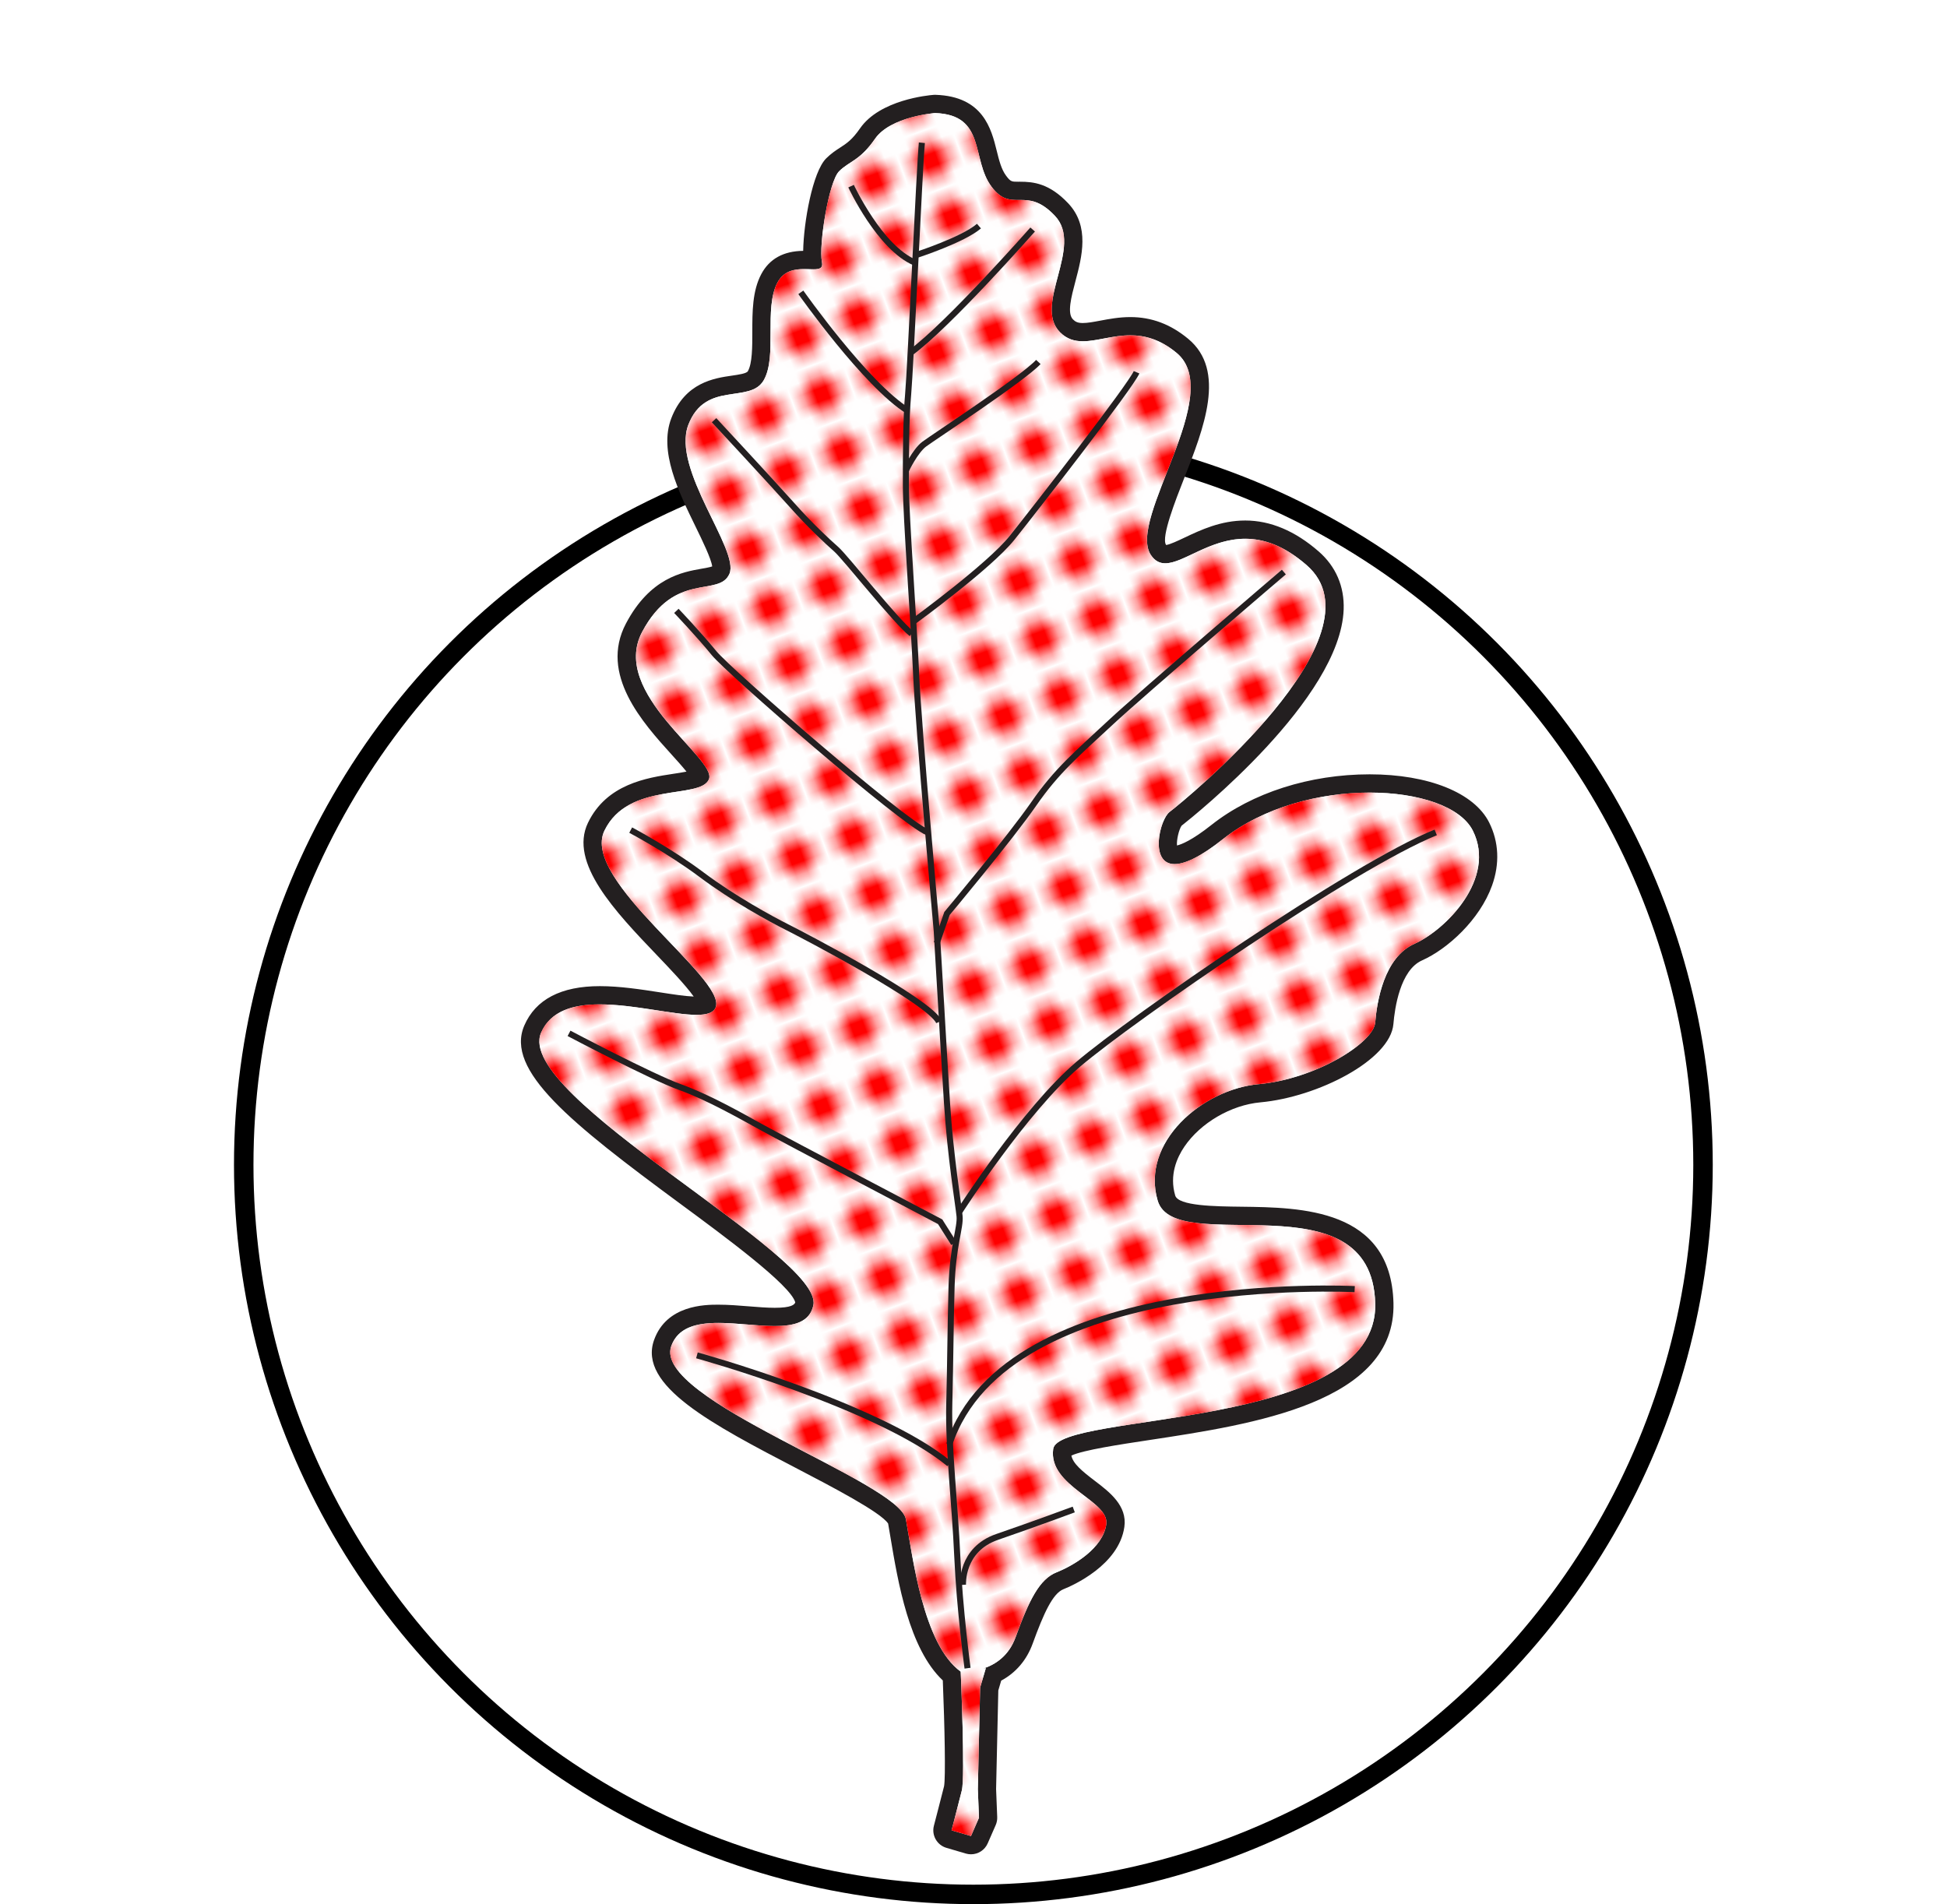 <?xml version="1.0" encoding="UTF-8" standalone="no"?>
<svg
   xmlns:dc="http://purl.org/dc/elements/1.1/"
   xmlns:cc="http://creativecommons.org/ns#"
   xmlns:rdf="http://www.w3.org/1999/02/22-rdf-syntax-ns#"
   xmlns:svg="http://www.w3.org/2000/svg"
   xmlns="http://www.w3.org/2000/svg"
   version="1.1"
   id="svg10845"
   height="195.603"
   width="200">
  <defs
     id="defs4809">
    <pattern
       id="polka"
       patternTransform="rotate(20)"
       height="5"
       width="5"
       patternUnits="userSpaceOnUse">
      <rect
         y="0"
         x="0"
         height="5"
         width="5"
         style="fill:#ffffff"
         id="rect10288" />
      <circle
         cx="2"
         style="fill:#ff0000"
         cy="2"
         r="1.5"
         id="polka__inner" />
    </pattern>
  </defs>
  <g
     style="display:inline"
     transform="translate(-282.081,-278.411)"
     id="layer1">
    <ellipse
       style="color:#000000;display:inline;overflow:visible;visibility:visible;opacity:1;fill:none;fill-opacity:1;fill-rule:nonzero;stroke:#000000;stroke-width:2;stroke-miterlimit:4;stroke-dasharray:none;stroke-opacity:1;marker:none;enable-background:accumulate"
       id="path6022"
       cx="382.068"
       cy="398.076"
       rx="74.951"
       ry="74.95" />
    <g
       transform="translate(-0.013,7.0507814e-6)"
       id="g26520">
      <g
         transform="matrix(1.25,0,0,-1.25,381.835,467.968)"
         id="g7333">
        <path
           d="M 0,0 C -0.07,0 -0.142,0.01 -0.212,0.03 L -1.807,0.5 c -0.389,0.114 -0.616,0.517 -0.514,0.909 0,0 0.562,2.154 0.843,3.277 0.17,0.681 0.046,5.672 -0.102,9.202 -2.76,2.342 -3.719,8.083 -4.299,11.558 -0.076,0.449 -0.143,0.857 -0.208,1.211 -0.173,0.951 -4.575,3.246 -7.789,4.921 -6.466,3.369 -12.573,6.553 -11.464,9.681 0.768,2.162 2.983,2.412 4.583,2.412 0.798,0 1.635,-0.068 2.444,-0.134 0.779,-0.062 1.516,-0.122 2.188,-0.122 2.038,0 2.329,0.579 2.441,1.123 0.285,1.378 -5.508,5.647 -9.738,8.764 -7.233,5.33 -14.066,10.365 -12.597,13.762 0.811,1.874 2.617,2.786 5.522,2.786 1.589,0 3.307,-0.266 4.822,-0.501 1.195,-0.185 2.323,-0.36 3.126,-0.36 0.728,0 0.872,0.144 0.874,0.146 0.132,0.636 -2.117,2.988 -3.605,4.544 -3.226,3.373 -6.883,7.195 -5.518,10.023 1.369,2.835 4.314,3.282 6.464,3.609 0.793,0.12 1.992,0.302 2.105,0.576 -0.046,0.29 -1.063,1.413 -1.805,2.234 -2.238,2.472 -5.621,6.209 -3.655,9.933 1.813,3.434 4.148,3.844 5.692,4.115 0.939,0.165 1.309,0.261 1.46,0.616 0.228,0.53 -0.717,2.466 -1.407,3.88 -1.36,2.787 -2.902,5.946 -1.981,8.339 0.974,2.535 2.945,2.82 4.383,3.028 1.002,0.144 1.582,0.25 1.859,0.736 0.464,0.812 0.464,2.222 0.464,3.586 0,1.571 0,3.196 0.652,4.417 0.72,1.352 1.965,1.508 2.84,1.508 0.158,0 0.313,-0.005 0.458,-0.01 0.087,-0.003 0.17,-0.006 0.249,-0.007 -0.144,1.827 0.587,6.772 1.651,7.836 0.353,0.353 0.699,0.577 1.033,0.794 0.541,0.351 1.1,0.713 1.837,1.777 1.429,2.064 5.075,2.401 5.485,2.433 3.429,-0.11 3.966,-2.275 4.398,-4.014 0.215,-0.869 0.419,-1.689 0.905,-2.338 0.593,-0.79 0.972,-0.79 1.599,-0.79 l 0.143,0 c 0.992,0 2.072,-0.119 3.411,-1.537 1.505,-1.593 0.928,-3.773 0.418,-5.696 -0.505,-1.904 -0.757,-3.114 -0.01,-3.86 0.364,-0.364 0.765,-0.519 1.341,-0.519 0.465,0 1.003,0.101 1.573,0.208 0.697,0.131 1.487,0.28 2.332,0.28 1.566,0 2.963,-0.527 4.273,-1.611 2.737,-2.265 0.978,-6.734 -0.575,-10.677 -0.949,-2.41 -2.024,-5.143 -1.39,-6.094 0.218,-0.327 0.398,-0.354 0.563,-0.354 0.459,0 1.17,0.336 1.923,0.692 1.247,0.591 2.8,1.326 4.648,1.326 1.911,0 3.724,-0.772 5.544,-2.36 1.252,-1.093 1.856,-2.499 1.794,-4.181 -0.267,-7.195 -12.97,-17.157 -13.098,-17.253 -0.287,-0.242 -0.81,-1.798 -0.508,-2.623 0.087,-0.24 0.204,-0.321 0.465,-0.321 0.417,0 1.425,0.245 3.491,1.88 3.209,2.541 7.778,3.998 12.535,3.998 4.552,0 8.058,-1.359 9.152,-3.547 0.704,-1.407 0.773,-2.995 0.201,-4.592 C 41.178,76.511 38.713,74.268 36.761,73.4 34.677,72.474 34.116,69.336 33.966,67.548 33.773,65.234 28.409,62.224 23.715,61.797 21.1,61.559 18.368,59.966 16.918,57.833 16.21,56.791 15.487,55.14 16.062,53.184 c 0.41,-1.393 3.202,-1.426 6.159,-1.462 4.878,-0.06 11.56,-0.141 11.747,-7.176 C 34.17,37.006 22.815,35.289 14.524,34.035 11.567,33.588 7.886,33.03 7.482,32.404 7.336,31.265 8.322,30.412 9.732,29.338 10.872,28.471 12.05,27.573 11.863,26.262 11.471,23.522 8.007,22.007 7.316,21.731 6.169,21.271 5.394,19.651 4.365,16.822 3.902,15.55 3.041,14.602 1.855,14.047 L 1.498,12.833 1.313,4.581 1.406,2.282 C 1.411,2.169 1.389,2.056 1.344,1.951 L 0.687,0.449 C 0.565,0.171 0.292,0 0,0"
           id="path7335"
           style="fill:#ffffff;fill-opacity:1;fill-rule:nonzero;stroke:none" />
      </g>
      <g
         transform="matrix(1.25,0,0,-1.25,378.14,288.151)"
         id="g7337">
        <path
           d="M 0,0 C -0.038,0 -0.077,-0.001 -0.115,-0.004 -0.562,-0.039 -4.533,-0.408 -6.16,-2.758 -6.812,-3.7 -7.264,-3.993 -7.788,-4.333 c -0.35,-0.226 -0.746,-0.483 -1.155,-0.892 -1.119,-1.119 -1.851,-5.254 -1.891,-7.6 -1.617,-0.016 -2.774,-0.656 -3.439,-1.904 -0.74,-1.387 -0.74,-3.107 -0.74,-4.77 0,-1.208 0,-2.576 -0.365,-3.215 -0.109,-0.191 -0.75,-0.284 -1.315,-0.366 -1.438,-0.208 -3.844,-0.555 -4.976,-3.499 -1.038,-2.699 0.58,-6.014 2.007,-8.939 0.515,-1.055 1.274,-2.609 1.352,-3.241 -0.191,-0.069 -0.57,-0.135 -0.86,-0.186 -1.587,-0.279 -4.242,-0.745 -6.226,-4.505 -2.211,-4.188 1.383,-8.158 3.762,-10.786 0.391,-0.432 0.872,-0.964 1.211,-1.387 -0.334,-0.067 -0.734,-0.128 -1.067,-0.178 -2.185,-0.332 -5.487,-0.834 -7.027,-4.025 -1.591,-3.296 2.256,-7.318 5.651,-10.868 0.995,-1.04 2.381,-2.489 3.036,-3.415 -0.732,0.029 -1.727,0.183 -2.775,0.346 -1.542,0.239 -3.29,0.509 -4.936,0.509 -3.191,0.001 -5.281,-1.089 -6.21,-3.238 -1.591,-3.679 3.79,-7.994 12.841,-14.664 3.609,-2.66 9.04,-6.662 9.427,-8.088 -0.064,-0.182 -0.309,-0.445 -1.686,-0.445 -0.642,0 -1.364,0.058 -2.128,0.12 -0.824,0.067 -1.675,0.136 -2.503,0.136 l -0.017,0 c -1.07,0 -4.246,-0.015 -5.273,-2.911 -1.328,-3.743 4.766,-6.919 11.823,-10.596 2.725,-1.421 6.823,-3.556 7.415,-4.483 0.059,-0.328 0.121,-0.7 0.188,-1.105 0.618,-3.701 1.532,-9.173 4.305,-11.786 0.156,-3.844 0.236,-7.993 0.104,-8.694 -0.275,-1.099 -0.836,-3.247 -0.836,-3.247 -0.204,-0.784 0.251,-1.589 1.029,-1.818 l 1.595,-0.469 c 0.141,-0.041 0.283,-0.061 0.423,-0.061 0.583,0 1.13,0.341 1.374,0.899 l 0.657,1.501 c 0.091,0.208 0.134,0.434 0.125,0.661 l -0.092,2.3 0.182,8.106 0.237,0.805 c 1.209,0.652 2.094,1.689 2.587,3.043 0.908,2.499 1.648,4.118 2.525,4.469 0.758,0.303 4.56,1.975 5.01,5.122 0.25,1.747 -1.229,2.874 -2.418,3.779 -1.065,0.811 -1.81,1.426 -1.935,2.085 0.989,0.457 3.957,0.906 6.385,1.273 8.567,1.296 20.3,3.07 20.082,11.273 -0.207,7.755 -7.598,7.845 -12.489,7.905 -2.192,0.026 -5.195,0.063 -5.448,0.924 -0.493,1.674 0.139,3.108 0.756,4.015 1.331,1.958 3.841,3.42 6.245,3.639 4.715,0.429 10.685,3.483 10.931,6.437 0.109,1.306 0.556,4.43 2.352,5.228 2.097,0.932 4.747,3.344 5.753,6.151 0.644,1.794 0.563,3.586 -0.235,5.181 -1.222,2.443 -4.985,3.961 -9.822,3.961 -4.924,0 -9.662,-1.516 -13.001,-4.159 -1.61,-1.275 -2.474,-1.604 -2.832,-1.689 -0.042,0.463 0.159,1.309 0.376,1.624 1.081,0.848 13.049,10.421 13.321,17.767 0.069,1.891 -0.64,3.542 -2.051,4.773 -1.935,1.688 -3.966,2.544 -6.037,2.544 -2.017,0 -3.654,-0.775 -4.969,-1.397 -0.541,-0.257 -1.206,-0.571 -1.531,-0.616 -0.003,0.005 -0.007,0.01 -0.01,0.015 -0.417,0.626 0.807,3.734 1.464,5.404 1.646,4.18 3.511,8.918 0.355,11.529 -1.449,1.2 -3.004,1.784 -4.751,1.784 -0.915,0 -1.741,-0.156 -2.47,-0.293 -0.535,-0.101 -1.04,-0.196 -1.435,-0.196 -0.427,0 -0.621,0.11 -0.811,0.3 -0.495,0.495 -0.139,1.838 0.205,3.137 0.532,2.008 1.194,4.507 -0.597,6.404 -1.545,1.635 -2.853,1.772 -3.959,1.772 l -0.071,0 -0.068,-0.001 c -0.548,0 -0.633,0 -1.001,0.491 C 5.45,-6.126 5.264,-5.377 5.068,-4.585 4.627,-2.811 3.962,-0.131 0.05,-0.001 0.033,0 0.017,0 0,0 m 0,-1.5 c 4.223,-0.141 2.956,-3.8 4.645,-6.053 0.795,-1.059 1.465,-1.091 2.201,-1.091 0.046,0 0.093,10e-4 0.139,10e-4 0.792,0 1.672,-0.036 2.868,-1.302 2.393,-2.534 -1.83,-7.32 0.423,-9.572 0.563,-0.563 1.187,-0.739 1.871,-0.739 1.14,0 2.445,0.489 3.905,0.489 1.168,0 2.435,-0.313 3.795,-1.439 4.082,-3.378 -4.082,-13.654 -2.111,-16.61 0.332,-0.498 0.727,-0.688 1.188,-0.688 1.498,0 3.681,2.018 6.57,2.018 1.494,0 3.176,-0.539 5.051,-2.174 6.615,-5.771 -10.135,-19.425 -11.261,-20.269 -0.812,-0.61 -1.698,-4.294 0.407,-4.294 0.813,0 2.073,0.55 3.957,2.041 3.378,2.675 8.023,3.836 12.07,3.836 4.046,0 7.495,-1.161 8.48,-3.132 1.971,-3.941 -2.252,-8.164 -4.785,-9.29 -2.534,-1.126 -3.097,-4.786 -3.238,-6.475 -0.141,-1.689 -4.926,-4.645 -9.571,-5.067 -4.645,-0.422 -9.713,-4.786 -8.305,-9.572 1.407,-4.785 17.595,2.112 17.876,-8.445 0.282,-10.557 -26.04,-8.868 -26.462,-11.965 -0.423,-3.096 4.645,-4.222 4.363,-6.193 -0.281,-1.971 -2.674,-3.378 -4.082,-3.941 -1.408,-0.563 -2.252,-2.252 -3.378,-5.349 -0.561,-1.541 -1.679,-2.245 -2.661,-2.564 l 0.221,0.03 -0.469,-1.595 -0.188,-8.352 0.094,-2.346 -0.657,-1.501 -1.595,0.469 c 0,0 0.563,2.158 0.844,3.285 0.282,1.126 -0.093,9.759 -0.093,9.759 -3.097,2.252 -3.942,9.431 -4.505,12.527 -0.563,3.097 -20.832,9.853 -19.284,14.217 0.553,1.556 2.089,1.913 3.877,1.913 1.513,0 3.205,-0.256 4.631,-0.256 1.613,0 2.887,0.327 3.175,1.721 0.845,4.082 -24.632,17.173 -22.38,22.381 0.787,1.82 2.674,2.334 4.833,2.333 2.795,0 6.045,-0.86 7.948,-0.86 0.833,0 1.409,0.165 1.576,0.638 0.845,2.393 -11.12,10.416 -9.149,14.498 1.97,4.082 7.882,2.534 8.586,4.223 0.704,1.689 -8.164,7.038 -5.49,12.105 2.675,5.068 6.335,2.815 7.179,4.786 0.845,1.971 -4.786,8.586 -3.378,12.246 1.408,3.66 5.067,1.689 6.193,3.66 1.126,1.97 0,5.912 1.126,8.023 0.522,0.979 1.407,1.111 2.178,1.11 0.285,0 0.554,-0.017 0.783,-0.017 0.491,0 0.802,0.082 0.699,0.596 -0.281,1.408 0.563,6.616 1.408,7.46 0.844,0.845 1.689,0.845 2.956,2.675 C -3.66,-1.781 0,-1.5 0,-1.5"
           id="path7339"
           style="fill:#231f20;fill-opacity:1;fill-rule:nonzero;stroke:none" />
      </g>
      <g
         transform="matrix(1.25,0,0,-1.25,433.388,363.748)"
         id="g7341">
        <path
           d="m 0,0 c -1.971,3.941 -13.794,4.645 -20.551,-0.704 -6.756,-5.349 -5.489,1.408 -4.363,2.252 1.126,0.845 17.876,14.498 11.26,20.27 -6.615,5.771 -10.838,-2.112 -12.809,0.844 -1.97,2.956 6.194,13.231 2.112,16.61 -4.082,3.378 -7.32,-0.563 -9.572,1.689 -2.252,2.252 1.971,7.038 -0.422,9.571 -2.393,2.534 -3.519,0.141 -5.208,2.393 -1.689,2.252 -0.422,5.912 -4.645,6.053 0,0 -3.66,-0.282 -4.927,-2.112 -1.266,-1.829 -2.111,-1.829 -2.956,-2.674 -0.844,-0.844 -1.689,-6.053 -1.407,-7.46 0.281,-1.408 -2.534,0.422 -3.66,-1.689 -1.126,-2.112 0,-6.053 -1.126,-8.023 -1.126,-1.971 -4.786,0 -6.193,-3.66 -1.408,-3.66 4.222,-10.276 3.378,-12.246 -0.845,-1.971 -4.504,0.281 -7.179,-4.786 -2.674,-5.067 6.194,-10.416 5.49,-12.105 -0.704,-1.689 -6.616,-0.141 -8.587,-4.223 -1.97,-4.082 9.994,-12.105 9.15,-14.498 -0.845,-2.393 -12.105,3.096 -14.358,-2.111 -2.252,-5.209 23.225,-18.299 22.381,-22.381 -0.845,-4.082 -10.135,0.985 -11.683,-3.378 -1.548,-4.364 18.721,-11.12 19.284,-14.217 0.563,-3.097 1.407,-10.275 4.504,-12.528 0,0 0.376,-8.633 0.094,-9.759 -0.281,-1.126 -0.844,-3.284 -0.844,-3.284 l 1.595,-0.469 0.657,1.501 -0.094,2.346 0.187,8.352 0.47,1.595 -0.221,-0.03 c 0.982,0.319 2.1,1.022 2.661,2.564 1.126,3.096 1.97,4.786 3.378,5.348 1.407,0.564 3.8,1.971 4.082,3.942 0.281,1.97 -4.786,3.097 -4.364,6.193 0.423,3.097 26.744,1.408 26.463,11.965 -0.282,10.557 -16.469,3.659 -17.877,8.445 -1.407,4.786 3.66,9.149 8.305,9.572 4.645,0.422 9.431,3.378 9.572,5.067 0.141,1.689 0.704,5.349 3.237,6.475 C -2.252,-8.164 1.971,-3.941 0,0"
           id="path7387"
           style="fill:url(#polka);fill-opacity:1;fill-rule:nonzero;stroke:none" />
      </g>
      <g
         transform="matrix(1.25,0,0,-1.25,381.483,449.787)"
         id="g7389">
        <path
           d="m 0,0 c 0,0 -0.657,4.88 -0.844,9.196 -0.188,4.317 -0.751,8.821 -0.657,12.575 0.094,3.753 0.094,6.193 0.187,9.571 0.094,3.378 0.751,4.88 0.657,5.818 -0.094,0.939 -0.75,4.88 -1.032,9.29 -0.282,4.411 -0.282,4.692 -0.469,7.789 -0.188,3.097 -0.376,6.381 -0.376,6.381 0,0 -1.501,16.703 -1.689,21.02 -0.187,4.316 -0.844,13.044 -0.844,15.577 0,2.534 0,5.443 0.187,7.507 0.188,2.065 0.939,18.768 1.127,20.645"
           id="path7391"
           style="fill:none;stroke:#231f20;stroke-width:0.5;stroke-linecap:butt;stroke-linejoin:miter;stroke-miterlimit:4;stroke-dasharray:none;stroke-opacity:1" />
      </g>
      <g
         transform="matrix(1.25,0,0,-1.25,369.519,297.533)"
         id="g7393">
        <path
           d="M 0,0 C 0,0 2.346,-5.067 5.255,-6.287"
           id="path7395"
           style="fill:none;stroke:#231f20;stroke-width:0.5;stroke-linecap:butt;stroke-linejoin:miter;stroke-miterlimit:4;stroke-dasharray:none;stroke-opacity:1" />
      </g>
      <g
         transform="matrix(1.25,0,0,-1.25,376.322,304.571)"
         id="g7397">
        <path
           d="M 0,0 C 0,0 3.754,1.22 5.067,2.346"
           id="path7399"
           style="fill:none;stroke:#231f20;stroke-width:0.5;stroke-linecap:butt;stroke-linejoin:miter;stroke-miterlimit:4;stroke-dasharray:none;stroke-opacity:1" />
      </g>
      <g
         transform="matrix(1.25,0,0,-1.25,388.17,301.99)"
         id="g7401">
        <path
           d="M 0,0 C 0,0 -6.944,-7.882 -10.041,-10.135"
           id="path7403"
           style="fill:none;stroke:#231f20;stroke-width:0.5;stroke-linecap:butt;stroke-linejoin:miter;stroke-miterlimit:4;stroke-dasharray:none;stroke-opacity:1" />
      </g>
      <g
         transform="matrix(1.25,0,0,-1.25,364.358,308.442)"
         id="g7405">
        <path
           d="M 0,0 C 0,0 5.349,-7.601 8.821,-9.759"
           id="path7407"
           style="fill:none;stroke:#231f20;stroke-width:0.5;stroke-linecap:butt;stroke-linejoin:miter;stroke-miterlimit:4;stroke-dasharray:none;stroke-opacity:1" />
      </g>
      <g
         transform="matrix(1.25,0,0,-1.25,375.149,326.74)"
         id="g7409">
        <path
           d="m 0,0 c 0,0 0.751,1.595 1.501,2.158 0.751,0.563 8.071,5.349 9.384,6.757"
           id="path7411"
           style="fill:none;stroke:#231f20;stroke-width:0.5;stroke-linecap:butt;stroke-linejoin:miter;stroke-miterlimit:4;stroke-dasharray:none;stroke-opacity:1" />
      </g>
      <g
         transform="matrix(1.25,0,0,-1.25,375.97,342.224)"
         id="g7413">
        <path
           d="m 0,0 c 0,0 6.193,4.504 8.07,6.85 1.877,2.346 9.759,12.481 10.229,13.607"
           id="path7415"
           style="fill:none;stroke:#231f20;stroke-width:0.5;stroke-linecap:butt;stroke-linejoin:miter;stroke-miterlimit:4;stroke-dasharray:none;stroke-opacity:1" />
      </g>
      <g
         transform="matrix(1.25,0,0,-1.25,355.443,321.579)"
         id="g7417">
        <path
           d="m 0,0 c 0,0 4.88,-5.255 6.381,-6.944 1.502,-1.689 2.909,-3.003 3.66,-3.66 0.751,-0.657 4.879,-5.912 6.193,-6.944"
           id="path7419"
           style="fill:none;stroke:#231f20;stroke-width:0.5;stroke-linecap:butt;stroke-linejoin:miter;stroke-miterlimit:4;stroke-dasharray:none;stroke-opacity:1" />
      </g>
      <g
         transform="matrix(1.25,0,0,-1.25,351.572,341.168)"
         id="g7421">
        <path
           d="M 0,0 C 0,0 1.877,-1.971 3.097,-3.472 4.317,-4.973 18.58,-17.36 20.645,-18.205"
           id="path7423"
           style="fill:none;stroke:#231f20;stroke-width:0.5;stroke-linecap:butt;stroke-linejoin:miter;stroke-miterlimit:4;stroke-dasharray:none;stroke-opacity:1" />
      </g>
      <g
         transform="matrix(1.25,0,0,-1.25,378.316,375.302)"
         id="g7425">
        <path
           d="m 0,0 0.845,2.44 c 0,0 5.255,6.287 7.131,9.008 1.877,2.722 3.566,4.129 6.288,6.663 2.721,2.534 14.263,12.387 14.263,12.387"
           id="path7427"
           style="fill:none;stroke:#231f20;stroke-width:0.5;stroke-linecap:butt;stroke-linejoin:miter;stroke-miterlimit:4;stroke-dasharray:none;stroke-opacity:1" />
      </g>
      <g
         transform="matrix(1.25,0,0,-1.25,346.88,363.689)"
         id="g7429">
        <path
           d="m 0,0 c 0,0 3.191,-1.689 5.818,-3.66 2.627,-1.97 5.724,-3.659 7.038,-4.316 1.314,-0.657 11.73,-6.1 12.481,-7.789"
           id="path7431"
           style="fill:none;stroke:#231f20;stroke-width:0.5;stroke-linecap:butt;stroke-linejoin:miter;stroke-miterlimit:4;stroke-dasharray:none;stroke-opacity:1" />
      </g>
      <g
         transform="matrix(1.25,0,0,-1.25,340.546,384.569)"
         id="g7433">
        <path
           d="m 0,0 c 0,0 6.756,-3.566 9.102,-4.41 2.346,-0.845 4.974,-2.346 6.851,-3.379 1.876,-1.032 14.545,-7.694 14.545,-7.694 l 1.126,-1.783"
           id="path7435"
           style="fill:none;stroke:#231f20;stroke-width:0.5;stroke-linecap:butt;stroke-linejoin:miter;stroke-miterlimit:4;stroke-dasharray:none;stroke-opacity:1" />
      </g>
      <g
         transform="matrix(1.25,0,0,-1.25,380.662,402.867)"
         id="g7437">
        <path
           d="m 0,0 c 0,0 5.349,8.352 9.759,12.105 4.411,3.754 22.615,16.328 29.372,19.049"
           id="path7439"
           style="fill:none;stroke:#231f20;stroke-width:0.5;stroke-linecap:butt;stroke-linejoin:miter;stroke-miterlimit:4;stroke-dasharray:none;stroke-opacity:1" />
      </g>
      <g
         transform="matrix(1.25,0,0,-1.25,421.248,410.844)"
         id="g7441">
        <path
           d="M 0,0 C 0,0 -28.621,1.501 -33.313,-12.762"
           id="path7443"
           style="fill:none;stroke:#231f20;stroke-width:0.5;stroke-linecap:butt;stroke-linejoin:miter;stroke-miterlimit:4;stroke-dasharray:none;stroke-opacity:1" />
      </g>
      <g
         transform="matrix(1.25,0,0,-1.25,353.684,417.647)"
         id="g7445">
        <path
           d="M 0,0 C 0,0 14.92,-4.129 20.738,-8.915"
           id="path7447"
           style="fill:none;stroke:#231f20;stroke-width:0.5;stroke-linecap:butt;stroke-linejoin:miter;stroke-miterlimit:4;stroke-dasharray:none;stroke-opacity:1" />
      </g>
      <g
         transform="matrix(1.25,0,0,-1.25,381.014,441.224)"
         id="g7449">
        <path
           d="M 0,0 C 0,0 -0.188,2.909 2.815,3.941 5.818,4.973 9.102,6.193 9.102,6.193"
           id="path7451"
           style="fill:none;stroke:#231f20;stroke-width:0.5;stroke-linecap:butt;stroke-linejoin:miter;stroke-miterlimit:4;stroke-dasharray:none;stroke-opacity:1" />
      </g>
    </g>
  </g>
</svg>
